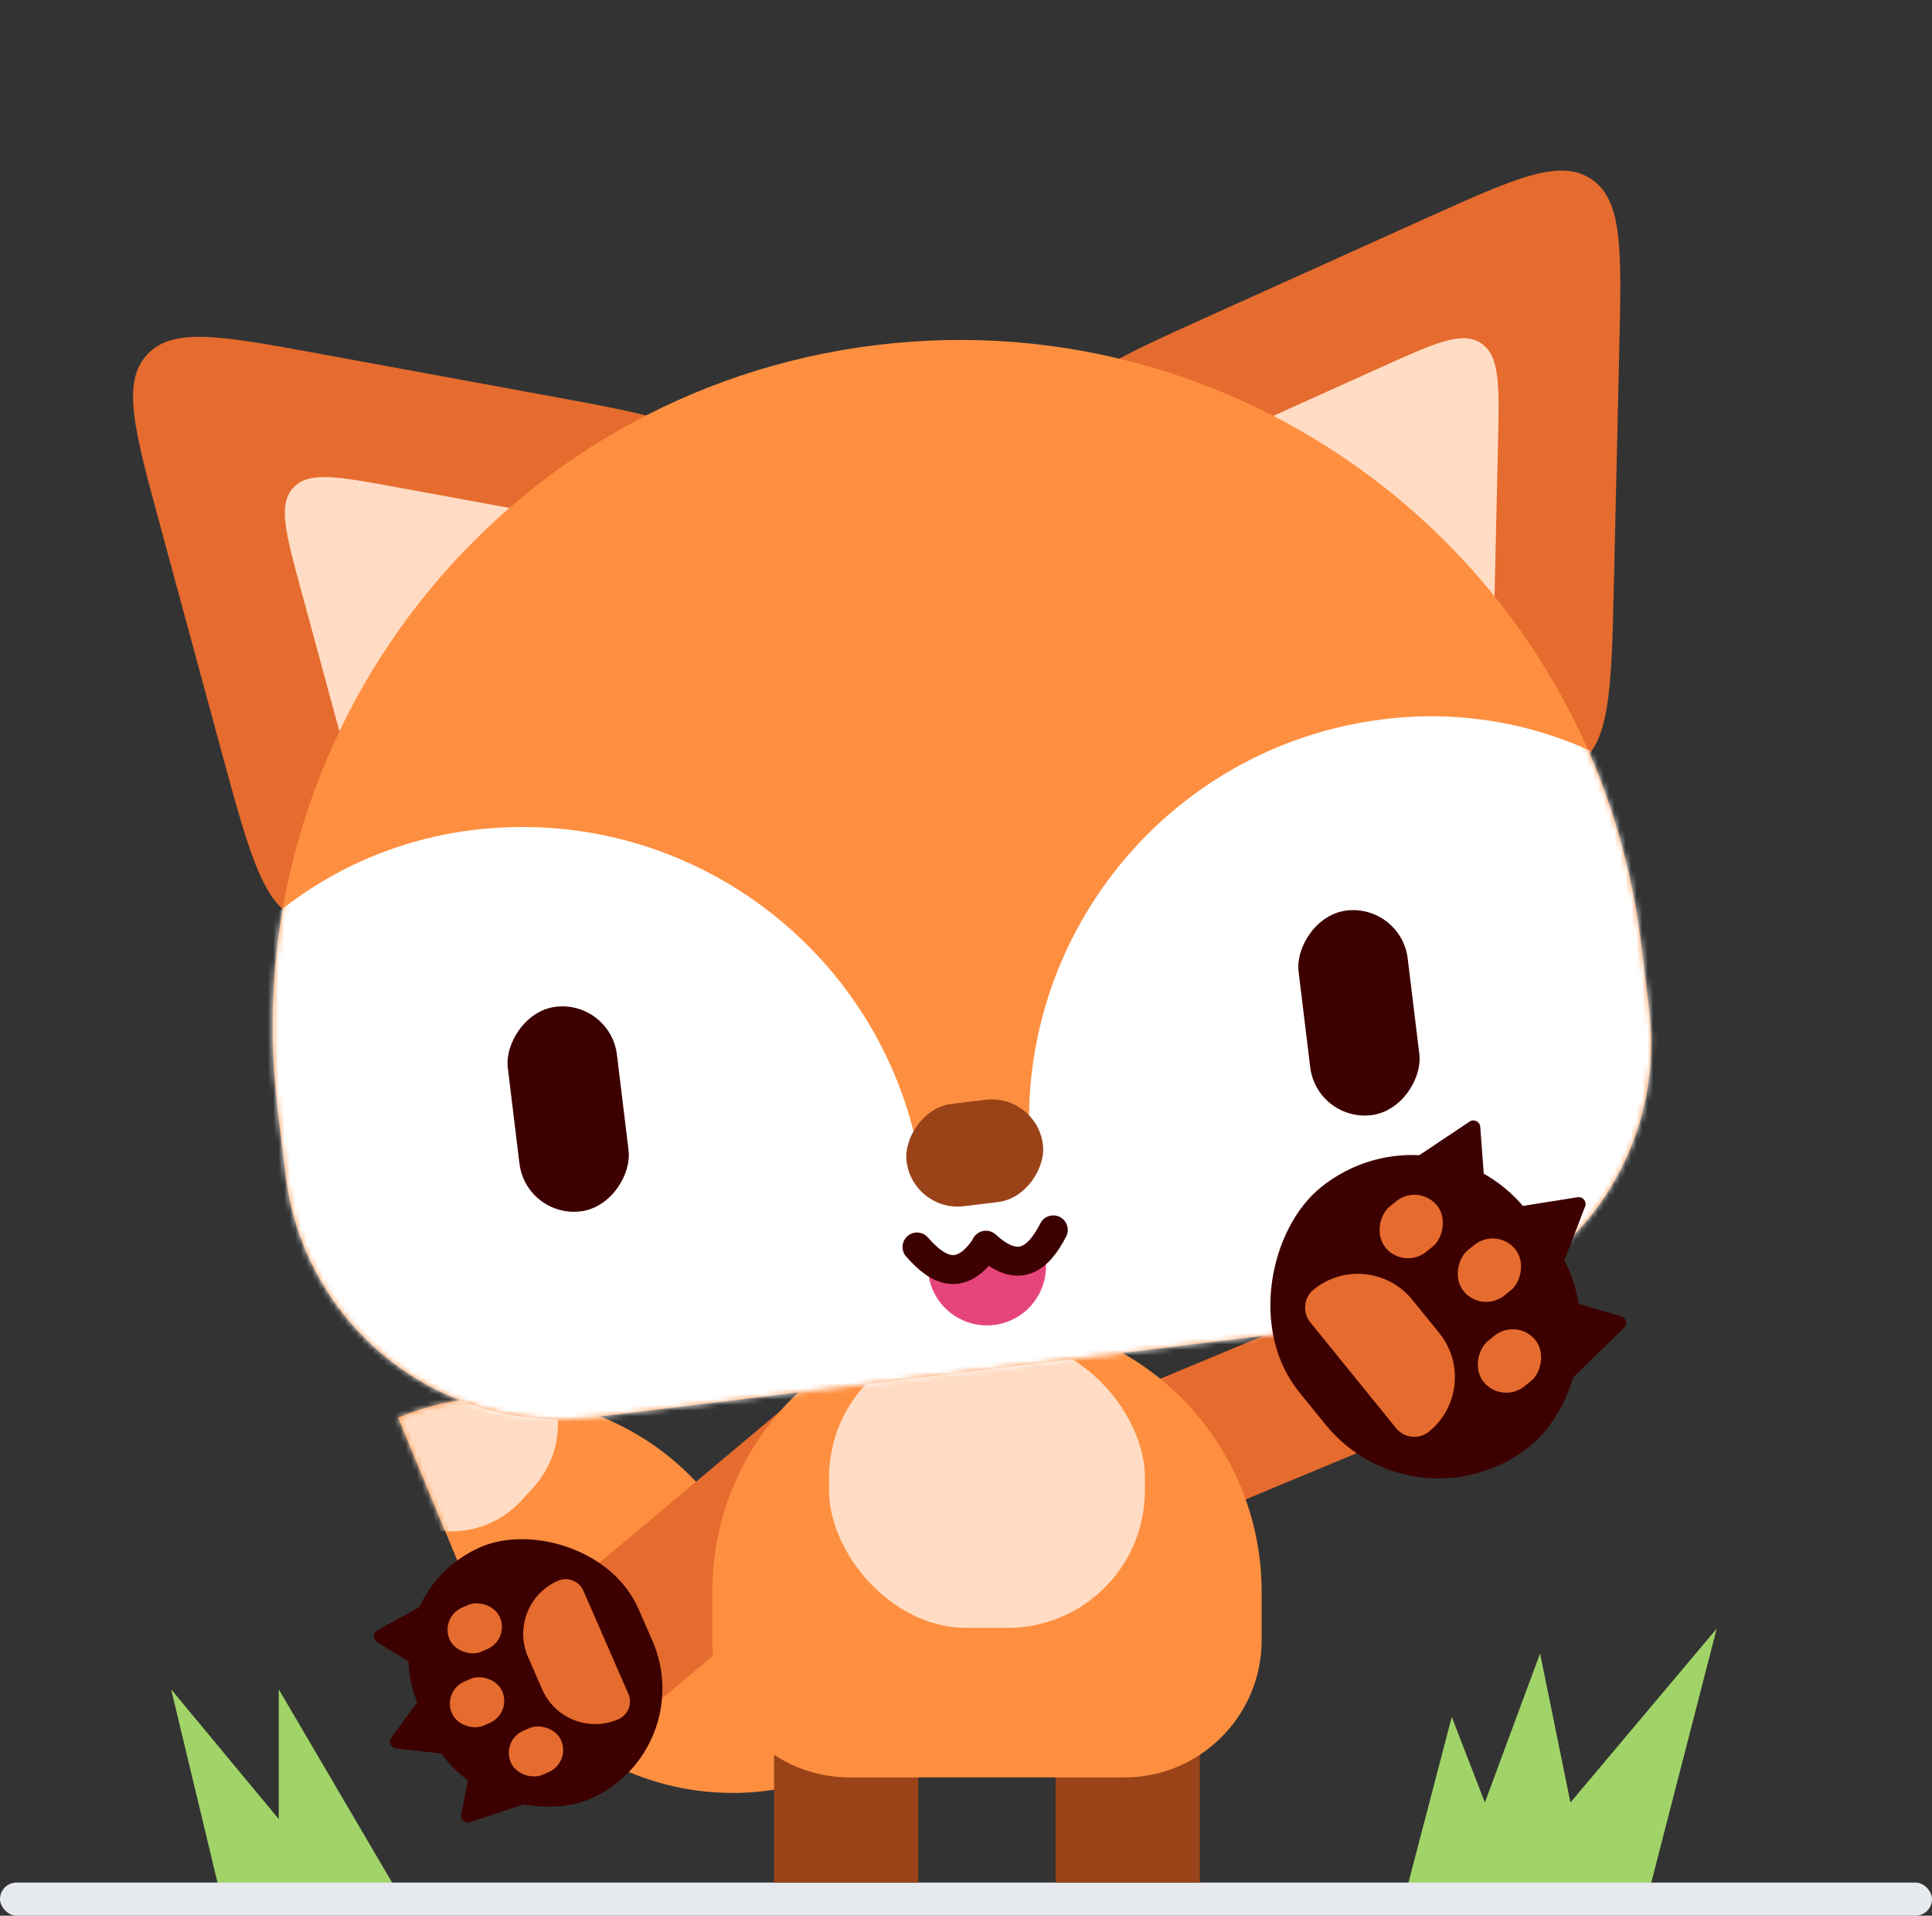 <svg width="350" height="347" viewBox="0 0 350 347" fill="none" xmlns="http://www.w3.org/2000/svg">
<rect x="0" y="0" width="350" height="347" fill="#333333" stroke="none"/>
<path d="M50.5 306L72.5 343.5H40L31 306L50.5 329.5V306Z" fill="#A0D468"/>
<path d="M311 295L298.5 343.5H254.5L263 311L269 326.5L279 299.5L284.5 326.5L311 295Z" fill="#A0D468"/>
<rect y="341" width="350" height="6" rx="3" fill="#E6E9ED"/>
<g clip-path="url(#clip0_2122_1396)">
<path d="M135.52 283.03C125.263 258.275 96.879 246.523 72.124 256.78L87.883 294.812C98.141 319.567 126.524 331.319 151.279 321.062L135.52 283.03Z" fill="#FF8F40"/>
<mask id="mask0_2122_1396" style="mask-type:alpha" maskUnits="userSpaceOnUse" x="72" y="253" width="80" height="72">
<path d="M135.52 283.03C125.263 258.275 96.879 246.523 72.124 256.78L87.883 294.812C98.141 319.567 126.524 331.319 151.279 321.062L135.52 283.03Z" fill="#FF8F40"/>
</mask>
<g mask="url(#mask0_2122_1396)">
<path d="M95.48 245.107C88.441 238.661 77.51 239.142 71.064 246.18L68.995 248.439C62.55 255.478 63.03 266.409 70.069 272.855C77.108 279.301 88.039 278.82 94.485 271.782L96.553 269.523C102.999 262.484 102.519 251.553 95.48 245.107Z" fill="#FFDCC3"/>
</g>
<rect x="140.231" y="312.006" width="26.126" height="68.424" fill="#9A4318"/>
<rect x="191.239" y="312.006" width="26.126" height="68.424" fill="#9A4318"/>
<rect width="26.126" height="77.449" transform="matrix(-0.643 -0.766 -0.766 0.643 178.441 258.565)" fill="#E56B2E"/>
<rect width="49.763" height="43.543" rx="21.771" transform="matrix(0.4 0.916 0.916 -0.4 67.099 288.951)" fill="#3D0000"/>
<path d="M68.381 295.305C67.547 295.764 67.517 296.953 68.328 297.453L79.225 304.178C80.042 304.682 81.098 304.11 81.122 303.15L81.442 290.248C81.465 289.288 80.439 288.664 79.598 289.127L68.381 295.305Z" fill="#3D0000"/>
<path d="M70.888 314.734C70.319 315.505 70.798 316.602 71.75 316.709L84.598 318.154C85.549 318.261 86.26 317.298 85.877 316.42L80.705 304.571C80.322 303.693 79.132 303.56 78.563 304.33L70.888 314.734Z" fill="#3D0000"/>
<path d="M83.554 328.645C83.37 329.579 84.261 330.366 85.165 330.066L97.321 326.041C98.233 325.739 98.473 324.563 97.753 323.927L88.075 315.389C87.355 314.754 86.217 315.139 86.031 316.082L83.554 328.645Z" fill="#3D0000"/>
<rect width="8.709" height="9.953" rx="4.354" transform="matrix(0.4 0.916 0.916 -0.4 80.12 306.343)" fill="#E56B2E"/>
<path d="M101.078 286.336C95.771 288.653 93.347 294.833 95.663 300.14L98.224 306.006C100.54 311.313 106.72 313.737 112.027 311.42C113.796 310.648 114.604 308.588 113.832 306.819L105.679 288.141C104.907 286.372 102.847 285.564 101.078 286.336Z" fill="#E56B2E"/>
<rect width="8.709" height="9.953" rx="4.354" transform="matrix(0.4 0.916 0.916 -0.4 90.798 315.256)" fill="#E56B2E"/>
<rect width="8.709" height="9.953" rx="4.354" transform="matrix(0.4 0.916 0.916 -0.4 79.704 292.951)" fill="#E56B2E"/>
<rect x="196.552" y="283.726" width="26.126" height="77.449" transform="rotate(-112.612 196.552 283.726)" fill="#E56B2E"/>
<path d="M129.035 288.368C129.035 260.885 151.315 238.605 178.798 238.605C206.281 238.605 228.561 260.885 228.561 288.368V297.077C228.561 310.819 217.421 321.958 203.68 321.958H153.917C140.175 321.958 129.035 310.819 129.035 297.077V288.368Z" fill="#FF8F40"/>
<rect x="150.185" y="242.773" width="57.227" height="52.096" rx="24.881" fill="#FFDCC3"/>
<path d="M57.466 64.003C40.011 60.798 31.284 59.195 26.636 64.249C21.987 69.303 24.311 77.867 28.96 94.993L40.149 136.215C45.368 155.441 47.977 165.054 55.111 166.794C62.245 168.535 68.988 161.204 82.474 146.542L113.297 113.033C126.783 98.371 133.526 91.041 131.197 84.077C128.868 77.113 119.071 75.314 99.478 71.716L57.466 64.003Z" fill="#E56B2E"/>
<path d="M71.619 88.209C61.147 86.287 55.911 85.325 53.121 88.358C50.332 91.39 51.727 96.528 54.516 106.804L61.766 133.513C64.897 145.048 66.462 150.816 70.743 151.86C75.023 152.904 79.069 148.506 87.161 139.709L107.131 117.997C115.223 109.2 119.269 104.802 117.872 100.623C116.474 96.445 110.596 95.366 98.84 93.207L71.619 88.209Z" fill="#FFDCC3"/>
<path d="M258.252 39.571C274.428 32.275 282.516 28.626 288.242 32.418C293.967 36.21 293.764 45.081 293.358 62.822L292.38 105.525C291.924 125.441 291.696 135.399 285.188 138.799C278.679 142.2 270.375 136.7 253.766 125.7L215.807 100.56C199.199 89.56 190.894 84.06 191.485 76.741C192.077 69.421 201.156 65.326 219.316 57.135L258.252 39.571Z" fill="#E56B2E"/>
<path d="M250.316 66.466C260.022 62.088 264.875 59.899 268.31 62.174C271.745 64.449 271.623 69.772 271.379 80.416L270.746 108.085C270.472 120.034 270.335 126.009 266.43 128.049C262.525 130.089 257.543 126.789 247.577 120.189L222.983 103.901C213.018 97.301 208.035 94.001 208.39 89.609C208.745 85.218 214.193 82.76 225.088 77.846L250.316 66.466Z" fill="#FFDCC3"/>
<path d="M50.31 201.023C42.011 132.818 90.575 70.799 158.78 62.5C226.985 54.201 289.004 102.765 297.303 170.97L298.757 182.922C302.104 210.424 282.521 235.432 255.019 238.778L107.62 256.713C80.118 260.059 55.11 240.477 51.764 212.975L50.31 201.023Z" fill="#FF8F40"/>
<mask id="mask1_2122_1396" style="mask-type:alpha" maskUnits="userSpaceOnUse" x="49" y="61" width="251" height="197">
<path d="M50.31 201.023C42.011 132.818 90.575 70.799 158.78 62.5C226.985 54.201 289.004 102.765 297.303 170.97L298.757 182.922C302.104 210.424 282.521 235.432 255.019 238.778L107.62 256.713C80.118 260.059 55.11 240.477 51.764 212.975L50.31 201.023Z" fill="#FF8F40"/>
</mask>
<g mask="url(#mask1_2122_1396)">
<path d="M167.204 214.13C162.323 174.02 125.852 145.462 85.743 150.342C47.416 155.005 20.127 189.856 24.79 228.183L28.407 257.913C31.041 279.556 50.721 294.967 72.365 292.334L137.271 284.436C158.217 281.888 173.131 262.842 170.582 241.896L167.204 214.13Z" fill="white"/>
<path d="M186.963 211.726C182.082 171.616 210.641 135.145 250.75 130.264C289.077 125.601 323.928 152.891 328.591 191.217L332.208 220.947C334.842 242.591 319.431 262.272 297.787 264.905L232.881 272.803C211.935 275.351 192.89 260.438 190.341 239.492L186.963 211.726Z" fill="white"/>
<rect width="143.069" height="55.983" transform="matrix(-0.993 0.121 0.121 0.993 248.891 205.686)" fill="white"/>
<rect width="24.881" height="18.661" rx="9.331" transform="matrix(-0.993 0.121 0.121 0.993 187.809 198.079)" fill="#9A4318"/>
<rect width="19.905" height="37.322" rx="9.953" transform="matrix(-0.993 0.121 0.121 0.993 110.556 181.161)" fill="#3D0000"/>
<rect width="19.905" height="37.322" rx="9.953" transform="matrix(-0.993 0.121 0.121 0.993 253.812 163.73)" fill="#3D0000"/>
<path d="M168.207 230.94L189.271 227.226L189.324 227.527C190.35 233.344 186.466 238.891 180.649 239.916C174.832 240.942 169.286 237.058 168.26 231.241L168.207 230.94Z" fill="#E6457B"/>
<path d="M166.125 225.875C169.978 230.298 174.18 232.368 178.632 225.64" stroke="#3D0000" stroke-width="5.243" stroke-miterlimit="10" stroke-linecap="round"/>
<path d="M190.813 222.778C188.133 227.997 184.55 231.014 178.615 225.55" stroke="#3D0000" stroke-width="5.243" stroke-miterlimit="10" stroke-linecap="round"/>
</g>
<rect x="259.736" y="198.494" width="60.267" height="52.733" rx="26.367" transform="rotate(50.97 259.736 198.494)" fill="#3D0000"/>
<path d="M266.228 203.163C267.02 202.633 268.089 203.154 268.16 204.104L269.388 220.473C269.46 221.43 268.466 222.105 267.603 221.684L252.729 214.439C251.866 214.019 251.784 212.82 252.582 212.287L266.228 203.163Z" fill="#3D0000"/>
<path d="M285.8 216.861C286.746 216.71 287.5 217.64 287.157 218.534L281.228 234.005C280.885 234.899 279.703 235.087 279.1 234.343L268.667 221.473C268.064 220.729 268.492 219.611 269.438 219.461L285.8 216.861Z" fill="#3D0000"/>
<path d="M293.684 238.427C294.599 238.694 294.887 239.847 294.205 240.512L282.456 251.975C281.768 252.646 280.613 252.318 280.38 251.386L276.369 235.335C276.136 234.404 277.002 233.571 277.924 233.839L293.684 238.427Z" fill="#3D0000"/>
<rect x="271.184" y="222.185" width="10.547" height="12.053" rx="5.273" transform="rotate(50.97 271.184 222.185)" fill="#E56B2E"/>
<path d="M237.995 233.574C243.442 229.158 251.438 229.994 255.854 235.442L260.736 241.463C265.152 246.911 264.316 254.907 258.868 259.323C257.052 260.795 254.387 260.516 252.915 258.7L237.372 239.527C235.9 237.711 236.179 235.046 237.995 233.574Z" fill="#E56B2E"/>
<rect x="274.82" y="238.633" width="10.547" height="12.053" rx="5.273" transform="rotate(50.97 274.82 238.633)" fill="#E56B2E"/>
<rect x="257.015" y="214.277" width="10.547" height="12.053" rx="5.273" transform="rotate(50.97 257.015 214.277)" fill="#E56B2E"/>
</g>
<defs>
<clipPath id="clip0_2122_1396">
<rect width="323" height="341" fill="white" transform="translate(14)"/>
</clipPath>
</defs>
</svg>
